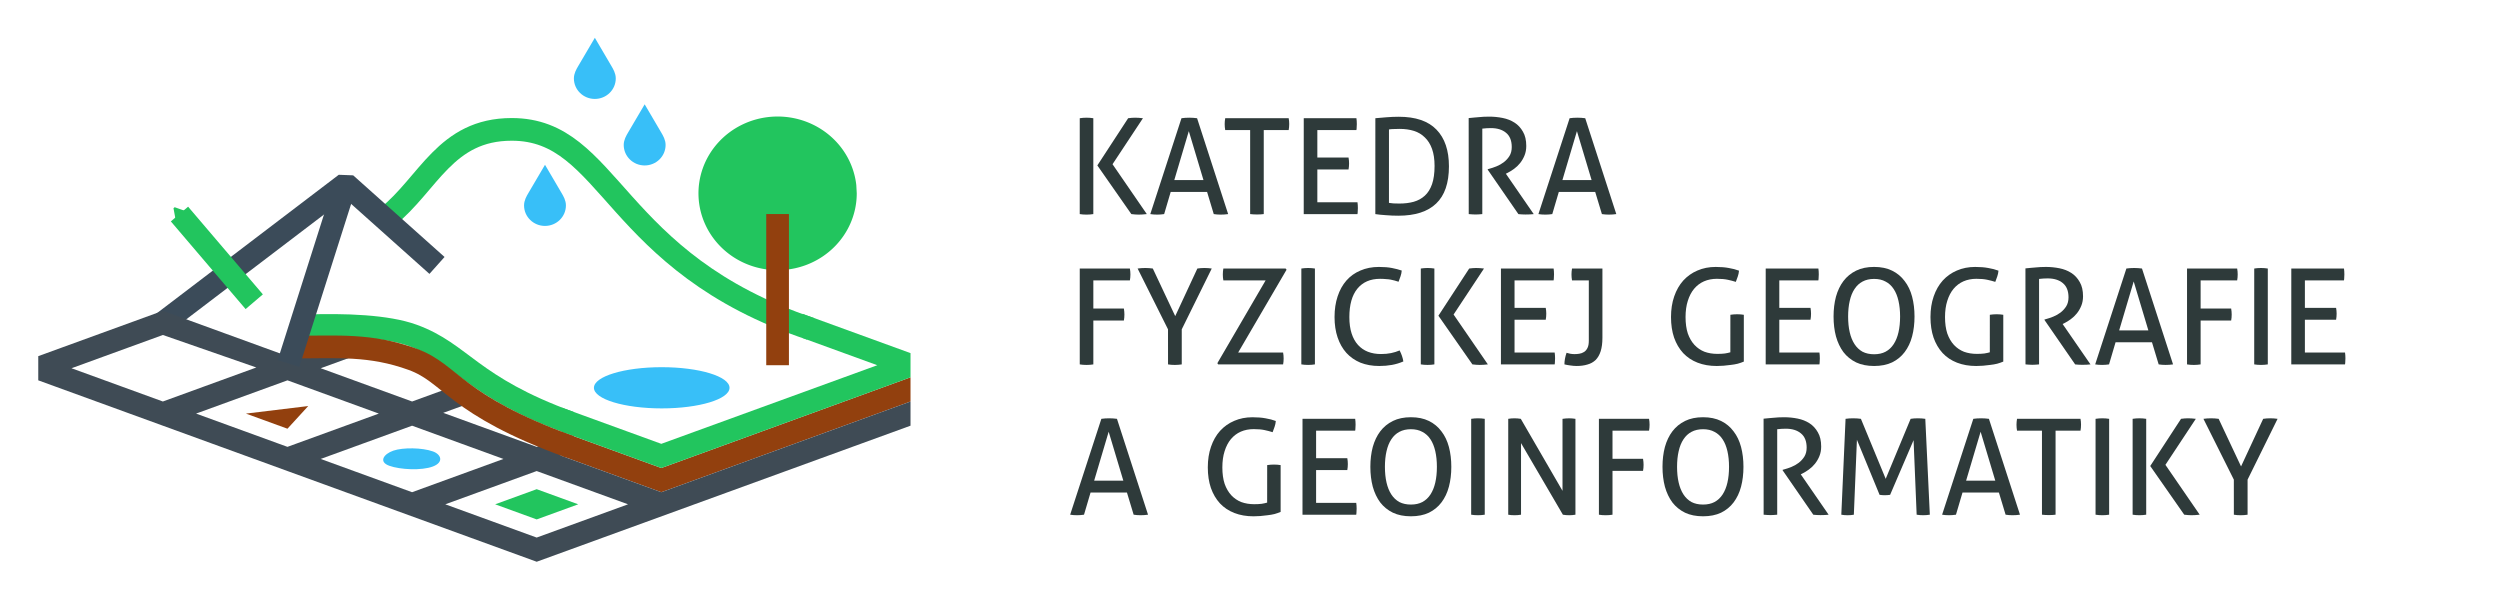 <svg xmlns="http://www.w3.org/2000/svg" xmlns:xlink="http://www.w3.org/1999/xlink" width="625" height="150" viewBox="0 0 165.365 39.688" xmlns:v="https://vecta.io/nano"><style><![CDATA[.O{fill:#22c55e}.P{stroke:#22c55e}.Q{stroke-width:1.5}.R{fill-rule:evenodd}.S{fill:#92400e}.T{fill:#38bff8}.U{stroke-linejoin:bevel}]]></style><defs><marker orient="auto" refY="0" refX="0" id="A" overflow="visible"><path d="M5.77 0l-8.65 5V-5z" transform="scale(.2)" fill-opacity="1" stroke-width="1pt" stroke-opacity="1" class="O P R"/></marker><path id="B" d="M82.692 8.605h-1.649q-.018-.088-.026-.194-.009-.106-.009-.203 0-.097.009-.194.009-.106.026-.194h4.198q.018.088.026.185.009.097.009.194 0 .097-.009.212-.009.106-.026.194h-1.649v5.556q-.203.026-.441.026-.247 0-.459-.026z"/><path id="C" d="M86.238 7.82h3.484q.026.176.026.388 0 .097-.009.203 0 .106-.018.194h-2.584v1.817h2.064q.018.088.026.194.009.097.009.194 0 .097-.009.203-.009.106-.026.194h-2.064v2.17h2.655q.026.176.026.388 0 .097-.009.203 0 .106-.018.194h-3.554z"/><path id="D" d="M97.147 7.811q.194-.018.353-.035.159-.018.309-.026.159-.018.326-.026.168-.009.37-.009.45 0 .891.088.441.088.785.309.344.22.556.6.22.37.22.944 0 .344-.115.626-.115.282-.291.503-.176.22-.406.388-.22.159-.432.265l-.106.053 1.843 2.672q-.238.026-.538.026-.238 0-.476-.026l-2.028-2.937v-.035l.071-.018q.238-.062.503-.168.265-.106.485-.273.229-.176.379-.415.15-.247.15-.591 0-.635-.379-.944-.37-.309-1.005-.309-.15 0-.282.009-.123.009-.282.026v5.653q-.097.009-.22.018-.115.009-.22.009-.106 0-.229-.009-.123 0-.229-.018z"/><path id="E" d="M105.517 12.697h-2.408l-.432 1.464q-.115.018-.229.026-.115.009-.229.009-.123 0-.247-.009-.115-.009-.212-.026l2.064-6.341q.115-.018.247-.026.132-.009.273-.009.123 0 .256.009.132.009.256.026l2.055 6.341q-.106.018-.238.026-.132.009-.256.009-.115 0-.238-.009-.115-.009-.22-.026zm-2.17-.785h1.931l-.97-3.237z"/><path id="F" d="M71.421 17.762h3.316q.018.088.026.194.009.097.009.194 0 .097-.009.203-.009.106-.026.194H72.32v1.861h2.02q.018.097.026.203.009.097.009.194 0 .097-.009.203-.009.097-.026.194h-2.02v2.902q-.106.018-.22.026-.106.009-.229.009-.115 0-.238-.009-.115-.009-.212-.026z"/><path id="G" d="M77.259 21.784l-2.011-4.022q.115-.018.247-.026.132-.009.265-.009.115 0 .247.009.141.009.247.026l1.482 3.149 1.464-3.149q.115-.018.229-.026.115-.009.238-.009.123 0 .247.009.123.009.238.026l-1.984 4.022v2.32q-.115.018-.229.026-.115.009-.229.009-.115 0-.238-.009-.115-.009-.212-.026z"/><path id="H" d="M86.079 17.762q.106-.018.22-.026.115-.009.229-.009.115 0 .229.009.115.009.22.026v6.341q-.106.018-.22.026-.106.009-.229.009-.115 0-.238-.009-.115-.009-.212-.026z"/><path id="I" d="M95.145 20.884l2.037-3.122q.123-.018.238-.026.123-.009.22-.009.115 0 .247.009.132.009.273.026l-2.011 3.043 2.267 3.298q-.141.018-.282.026-.132.009-.256.009-.106 0-.229-.009-.123-.009-.256-.026zm-1.164-3.122q.106-.018.22-.026.115-.009.229-.009.115 0 .229.009.115.009.22.026v6.341q-.106.018-.22.026-.115.009-.229.009-.123 0-.238-.009-.115-.009-.212-.026z"/><path id="J" d="M114.458 20.822q.106-.018.22-.026.115-.009.229-.009.115 0 .229.009.115.009.212.026v3.096q-.185.079-.406.141-.22.053-.459.079-.238.035-.476.053-.238.018-.45.018-.706 0-1.27-.22-.564-.22-.953-.635-.388-.423-.6-1.023-.203-.6-.203-1.358 0-.758.212-1.367.212-.617.6-1.05.397-.432.935-.661.547-.238 1.208-.238.503 0 .873.071.37.062.67.176-.018.203-.079.379-.053.168-.132.362-.247-.079-.538-.141-.282-.062-.714-.062-.467 0-.855.168-.379.168-.653.494-.265.317-.415.794-.15.467-.15 1.076 0 .626.15 1.085.159.45.441.758.282.3.661.45.388.141.855.141.282 0 .494-.026.212-.035.362-.079z"/><path id="K" d="M123.965 24.209q-.688 0-1.191-.238-.503-.247-.838-.679-.326-.441-.494-1.041-.159-.6-.159-1.314 0-.714.159-1.314.168-.6.494-1.032.335-.441.838-.688.503-.247 1.191-.247.688 0 1.191.247.503.247.829.688.335.432.494 1.032.159.6.159 1.314 0 .714-.159 1.314-.159.6-.494 1.041-.326.432-.829.679-.503.238-1.191.238zm0-.776q.441 0 .758-.168.326-.176.538-.503.212-.326.317-.785.106-.459.106-1.041 0-.573-.106-1.032-.106-.467-.317-.785-.212-.326-.538-.494-.317-.176-.758-.176-.441 0-.767.176-.317.168-.529.494-.212.317-.317.785-.106.459-.106 1.032 0 .582.106 1.041.106.459.317.785.212.326.529.503.326.168.767.168z"/><path id="L" d="M42.642 7.358l-.893 1.518c-.133.226-.26.452-.261.711 0 .621.516 1.125 1.153 1.125s1.153-.503 1.153-1.125c0-.259-.128-.485-.261-.711z"/></defs><g fill="#2e3a3a"><path d="M72.585 10.942l2.037-3.122q.123-.018.238-.026.123-.009.22-.009.115 0 .247.009.132.009.273.026l-2.011 3.043 2.267 3.298q-.141.018-.282.026-.132.009-.256.009-.106 0-.229-.009-.123-.009-.256-.026zM71.421 7.82q.106-.018.22-.026.115-.009.229-.009.115 0 .229.009.115.009.22.026v6.341q-.106.018-.22.026-.115.009-.229.009-.123 0-.238-.009-.115-.009-.212-.026zm8.423 4.877h-2.408l-.432 1.464q-.115.018-.229.026-.115.009-.229.009-.123 0-.247-.009-.115-.009-.212-.026L78.15 7.82q.115-.018.247-.026.132-.009.273-.009.123 0 .256.009.132.009.256.026l2.055 6.341q-.106.018-.238.026-.132.009-.256.009-.115 0-.238-.009-.115-.009-.22-.026zm-2.17-.785h1.931l-.97-3.237z"/><use xlink:href="#B"/><use xlink:href="#C"/><path d="M90.974 7.82q.3-.035.723-.062.423-.035.829-.035 1.667 0 2.487.847.829.847.829 2.434 0 1.658-.847 2.461-.838.803-2.505.803-.415 0-.82-.035-.406-.026-.697-.071zm.9 5.6q.123.018.3.035.185.009.388.009.52 0 .944-.115.432-.123.741-.406.309-.282.476-.758.168-.485.168-1.208 0-.661-.168-1.129-.168-.467-.476-.758-.3-.3-.723-.432-.423-.132-.935-.132-.168 0-.37.009-.194 0-.344.026z"/><use xlink:href="#D"/><use xlink:href="#E"/><use xlink:href="#F"/><use xlink:href="#G"/><path d="M80.523 24.024l3.193-5.477H80.92q-.018-.079-.026-.185-.009-.106-.009-.203 0-.097.009-.203.009-.106.026-.194h4.119l.062.079-3.201 5.477h2.972q.018.079.026.194.009.106.009.203 0 .097-.009.203-.009.106-.026.185h-4.295z"/><use xlink:href="#H"/><path d="M92.579 23.177q.194.379.247.732-.37.159-.758.229-.388.071-.838.071-.688 0-1.244-.22-.547-.229-.926-.644-.379-.423-.582-1.023-.203-.6-.203-1.349 0-.758.203-1.367.203-.617.582-1.05.379-.432.926-.661.547-.238 1.226-.238.503 0 .864.071.362.071.644.168-.018.203-.079.379-.053.168-.132.362-.132-.044-.256-.079-.123-.035-.265-.062-.141-.026-.317-.035-.168-.018-.388-.018-.961 0-1.499.653-.529.653-.529 1.879 0 .626.15 1.085.15.459.423.758.273.3.653.45.388.15.864.15.37 0 .67-.062.3-.062.564-.176z"/><use xlink:href="#I"/><use xlink:href="#C" x="13.044" y="9.942"/><path d="M105.094 18.547h-1.111q-.018-.088-.026-.194-.009-.106-.009-.203 0-.097.009-.194.009-.106.026-.194h2.011v4.577q0 .529-.115.891-.115.362-.335.582-.22.212-.538.3-.317.097-.714.097-.212 0-.423-.035-.212-.026-.388-.071 0-.176.035-.37.035-.194.106-.397.106.026.238.062.141.026.291.026.159 0 .317-.026.168-.026.309-.115.141-.088.229-.265.088-.176.088-.476z"/><use xlink:href="#J"/><use xlink:href="#C" x="30.557" y="9.942"/><use xlink:href="#K"/><path d="M131.62 20.822q.106-.018.22-.026.115-.009.229-.009.115 0 .229.009.115.009.212.026v3.096q-.185.079-.406.141-.22.053-.459.079-.238.035-.476.053-.238.018-.45.018-.706 0-1.27-.22-.564-.22-.952-.635-.388-.423-.6-1.023-.203-.6-.203-1.358 0-.758.212-1.367.212-.617.6-1.05.397-.432.935-.661.547-.238 1.208-.238.503 0 .873.071.37.062.67.176-.018.203-.079.379-.053.168-.132.362-.247-.079-.538-.141-.282-.062-.714-.062-.467 0-.855.168-.379.168-.653.494-.265.317-.415.794-.15.467-.15 1.076 0 .626.15 1.085.159.45.441.758.282.3.661.45.388.141.855.141.282 0 .494-.026.212-.035.362-.079z"/><use xlink:href="#D" x="36.828" y="9.942"/><use xlink:href="#E" x="36.828" y="9.942"/><use xlink:href="#F" x="73.243"/><use xlink:href="#H" x="63.03"/><use xlink:href="#C" x="65.323" y="9.942"/><use xlink:href="#E" x="-30.974" y="19.884"/><use xlink:href="#J" x="-30.639" y="9.943"/><use xlink:href="#C" x="-.082" y="19.884"/><use xlink:href="#K" x="-30.639" y="9.942"/><use xlink:href="#H" x="11.234" y="9.942"/><path d="M99.764 27.704q.097-.018.203-.026.115-.009.212-.009.097 0 .203.009.115.009.212.026l2.76 4.763v-4.762q.106-.018.22-.026.115-.009.229-.009.097 0 .203.009.106.009.203.026v6.341q-.097.018-.212.026-.106.009-.203.009-.097 0-.212-.009-.106-.009-.203-.026l-2.769-4.736v4.736q-.097.018-.212.026-.106.009-.212.009-.115 0-.229-.009-.106-.009-.194-.026z"/><use xlink:href="#F" x="34.341" y="9.942"/><use xlink:href="#K" x="-11.315" y="9.942"/><use xlink:href="#D" x="19.507" y="19.884"/><path d="M122.077 27.704q.106-.018.238-.026.141-.009.265-.009.123 0 .265.009.15.009.247.026l1.64 3.969 1.649-3.969q.088-.018.22-.026.132-.009.256-.009.115 0 .256.009.141.009.238.026l.3 6.341q-.106.018-.22.026-.106.009-.22.009-.115 0-.229-.009-.106-.009-.203-.026l-.203-4.93-1.552 3.616q-.176.026-.362.026-.168 0-.335-.026l-1.499-3.642-.203 4.957q-.097.018-.203.026-.106.009-.203.009-.115 0-.22-.009-.106-.009-.203-.026z"/><use xlink:href="#E" x="26.703" y="19.884"/><use xlink:href="#B" x="52.376" y="19.884"/><use xlink:href="#H" x="52.535" y="9.942"/><use xlink:href="#I" x="47.085" y="9.942"/><use xlink:href="#G" x="70.501" y="9.942"/></g><path d="M37.148 30.158l6.594 2.4 16.485-6v-1.6l-16.485 6-6.594-2.4z" class="S"/><path d="M32.752 33.358l2.747 1 2.747-1-2.747-1z" class="O"/><path d="M16.267 27.358l2.747 1 1.374-1.5z" class="R S"/><path d="M37.148 28.558l6.594 2.4 16.485-6v-1.6l-7.143-2.6v1.6l4.945 1.8-14.287 5.2-6.594-2.4z" class="O"/><path d="M26.02 29.808c.629-.217 1.903-.203 2.615.052.552.198.734.718-.005.998s-2.164.212-2.885-.05-.366-.779.275-1z" class="T"/><g fill="none" class="Q U"><path d="M53.632 21.758c-13.188-4.4-13.188-13.2-19.782-13.2-4.396 0-5.495 3.6-8.242 5.8" class="P"/><path d="M10.772 21.358l12.089-9.2 6.044 5.4" stroke="#3b4b59"/></g><path d="M16.816 19.958l-4.945-5.8" marker-end="url(#A)" class="O P Q U"/><ellipse ry="1.363" rx="4.485" cy="25.651" cx="43.77" class="T"/><path d="M10.772 20.558l-8.242 3v1.6l32.97 12 24.727-9v-1.6l-16.485 6-6.594-2.4-1.099-.8-.549.2-6.182-2.25 2.061-.75-1.374-1-2.747 1-6.045-2.2 3.846-1.4-1.923-.9-4.121 1.5zm0 1.6l6.182 2.15-6.182 2.25-6.044-2.2zm8.242 3l6.044 2.2-6.045 2.2-6.044-2.2zm8.242 3l6.044 2.2-6.044 2.2-6.045-2.2zm8.242 3l6.044 2.2-6.044 2.2-6.045-2.2z" fill="#3f4b55"/><g fill="none" class="Q U"><path d="M37.697 27.958c-6.594-2.4-7.143-4.6-10.402-5.777-1.692-.611-4.435-.723-7.182-.623" class="P"/><path d="M37.697 29.558c-7.693-2.8-7.802-4.847-10.414-5.794-2.774-1.006-4.972-.806-7.719-.806" stroke="#92400e"/><path d="M19.084 24.045l3.777-11.886" stroke="#3b4b59"/></g><g stroke="#38bff8" stroke-width=".464" class="T"><use xlink:href="#L"/><use xlink:href="#L" x="-6.593" y="4"/><use xlink:href="#L" x="-3.296" y="-4.4"/></g><path d="M56.67 12.789a5.235 5.081 0 0 1-5.095 5.079 5.235 5.081 0 0 1-5.367-4.808 5.235 5.081 0 0 1 4.809-5.336 5.235 5.081 0 0 1 5.624 4.523" class="O"/><path d="M51.434 14.158v10" stroke="#92400e" class="Q R S"/></svg>